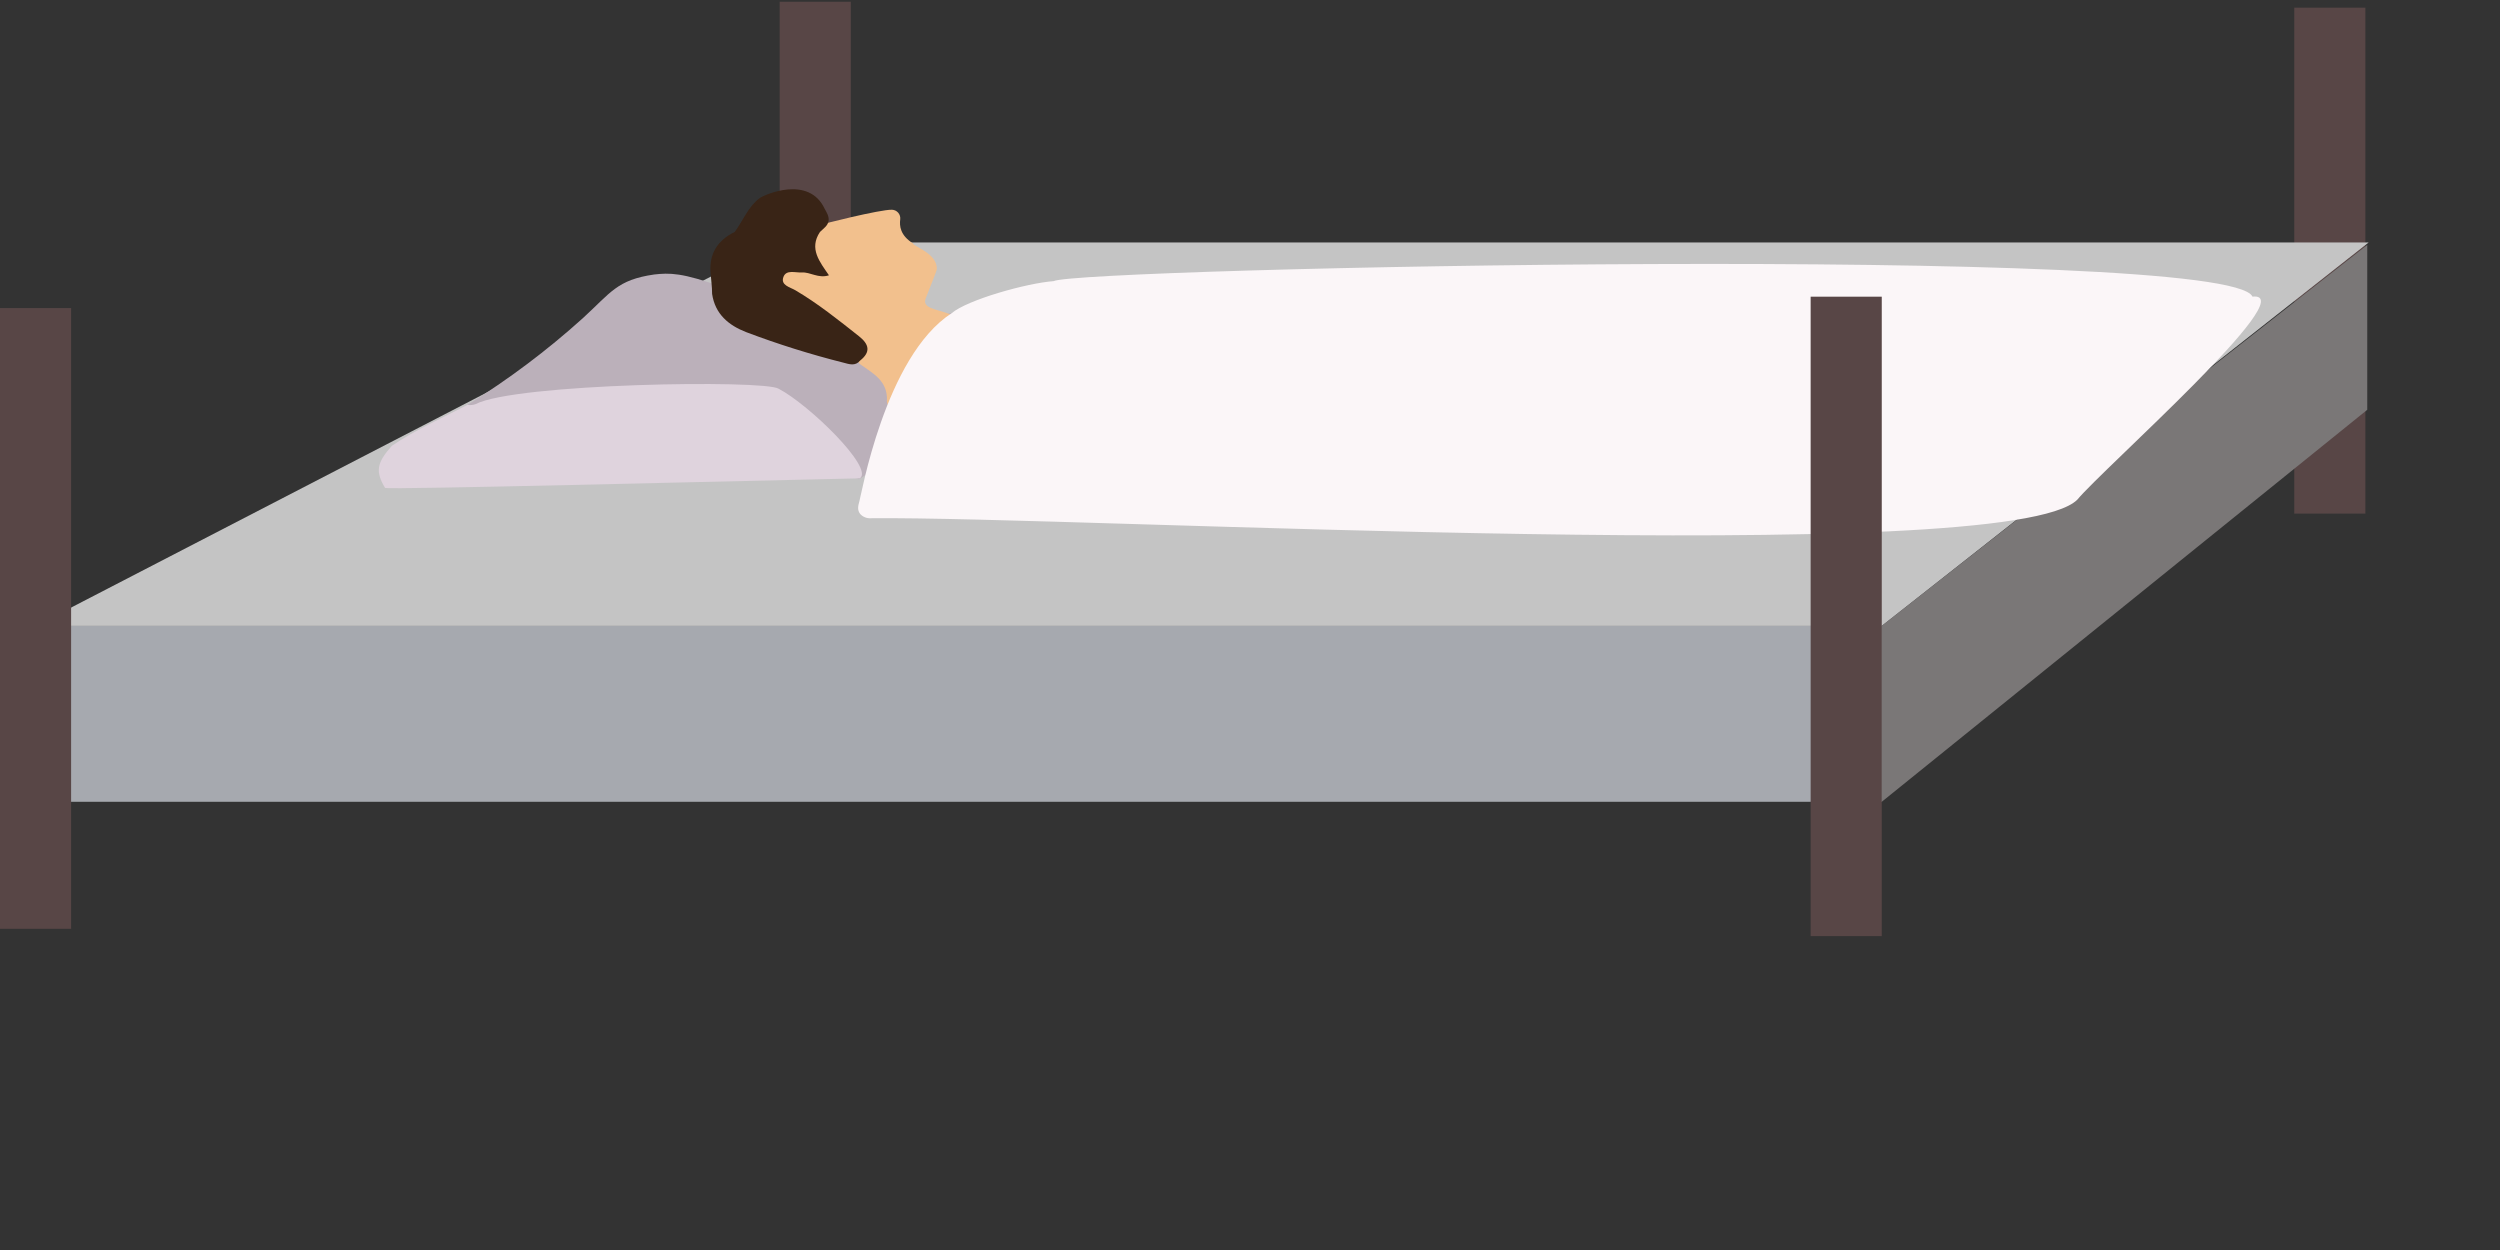 <svg width="800" height="400" viewBox="0 0 800 400" fill="none" xmlns="http://www.w3.org/2000/svg">
<rect x="0" y="0" width="800" height="400" fill="#333333" stroke="none"/>
<path d="M249.5 0.557L272.256 0.558V163.124L249.5 172.947V0.557Z" fill="#584646"/>
<path d="M734.164 2.454L756.92 2.454V164.35H734.164V2.454Z" fill="#584646"/>
<path d="M248.568 77.598H757.957L602.164 200.301H11.379L248.568 77.598Z" fill="#C4C4C4"/>
<rect x="11.379" y="200.301" width="590.785" height="56.272" fill="#A6A9AF"/>
<path d="M602.163 200.242L757.518 78.379L757.518 131.134L602.163 256.572L602.163 200.242Z" fill="#7A7777"/>
<path d="M274.862 153.301C270.929 150.82 152.901 132.264 149.631 129.522C162.722 121.408 175.06 112.14 186.496 101.829C195.466 93.629 197.426 89.557 209.314 87.841C214.144 87.297 218.284 87.152 231.393 91.976C232.352 96.482 249.864 99.479 254.163 100.933C266.665 105.171 268.652 105.068 283.832 105.068C283.832 105.564 304.531 99.748 304.531 100.244C313.073 112.647 282.907 149.463 274.862 153.301Z" fill="#BBB0BA"/>
<path d="M299.756 86.305C299.756 86.636 297.128 93.085 296.251 95.421C294.913 98.556 299.598 98.983 302.392 99.989C303.048 100.231 303.772 100.417 304.462 100.678C304.909 100.857 305.297 101.156 305.584 101.542C305.871 101.928 306.045 102.385 306.088 102.863C306.131 103.342 306.04 103.823 305.826 104.253C305.612 104.684 305.284 105.047 304.876 105.302C301.102 107.734 298.045 110.987 295.14 114.377C292.236 117.767 289.42 121.178 289.434 126.09C289.479 127.239 289.242 128.382 288.744 129.419C287.537 131.672 284.011 131.093 283.818 128.543C283.811 128.436 283.811 128.327 283.818 128.22C284.115 121.935 279.471 119.545 275.393 116.651C275.146 116.478 274.933 116.261 274.765 116.01C274.482 115.404 274.296 114.758 274.213 114.094C274.462 110.098 272.385 107.328 269.232 104.964C263.898 100.975 258.606 96.937 253.01 93.312C250.844 91.934 248.525 90.171 249.257 87.159C249.988 84.148 252.783 83.418 255.405 83.576C259.02 83.79 259.876 82.495 259.186 79.111C258.668 76.589 261.787 72.221 261.946 72.118C262.636 71.807 281.589 67.012 285.446 67.115C285.826 67.13 286.198 67.224 286.54 67.39C286.882 67.556 287.185 67.79 287.432 68.079C287.679 68.367 287.863 68.703 287.974 69.066C288.085 69.429 288.119 69.811 288.075 70.188C287.799 72.255 288.027 75.335 292.215 77.912C291.711 78.65 300.239 81.027 299.756 86.305Z" fill="#F2C08D"/>
<path d="M262.387 74.233C258.806 79.594 262.325 83.79 265.265 88.103C261.815 89.185 259.345 87.022 256.571 87.187C254.501 87.311 251.638 86.215 250.72 88.565C249.65 91.273 252.831 91.893 254.487 92.865C261.76 97.144 268.287 102.387 274.876 107.597C278.084 110.139 278.74 112.606 275.249 115.369C273.696 117.264 271.744 116.54 269.922 116.058C259.37 113.403 248.98 110.143 238.804 106.294C233.132 104.096 228.834 100.513 227.875 94.05C227.875 91.693 227.523 89.364 227.364 87.028C226.964 81.041 229.744 76.817 235.113 74.226C237.769 70.588 239.508 65.999 243.137 63.367C244.517 62.374 258.813 55.87 263.926 66.881C264.554 68.004 265.251 69.1 265.175 70.464C265.009 72.262 263.498 73.096 262.387 74.233Z" fill="#392416"/>
<path d="M278.766 165.835C277.477 165.952 276.161 165.447 275.282 164.498C274.226 163.189 274.626 161.79 275.013 160.364C275.461 159.323 283.141 114.005 304.53 100.224C309.622 95.896 328.679 90.577 337.166 89.964C345.239 85.754 713.15 77.937 720.794 94.922C737.345 93.163 672.811 150.124 664.743 159.89C642.663 181.97 344.426 165.147 278.766 165.835Z" fill="#FBF6F8"/>
<path d="M125.412 142.641C133.05 137.467 141.488 133.766 149.63 129.549C150.479 129.703 151.353 129.627 152.162 129.329C164.927 122.686 244.475 121.432 249.167 124.395C258.875 129.474 279.753 149.773 275.179 153.067C228.688 154.093 125.502 156.698 123.238 156.147C120.071 150.91 120.52 148.126 125.412 142.641Z" fill="#DFD3DD"/>
<path d="M0 98.59L22.756 98.59V297.213H0V98.59Z" fill="#584646"/>
<path d="M579.406 94.939L602.162 94.939V299.558H579.406V94.939Z" fill="#584646"/>
</svg>